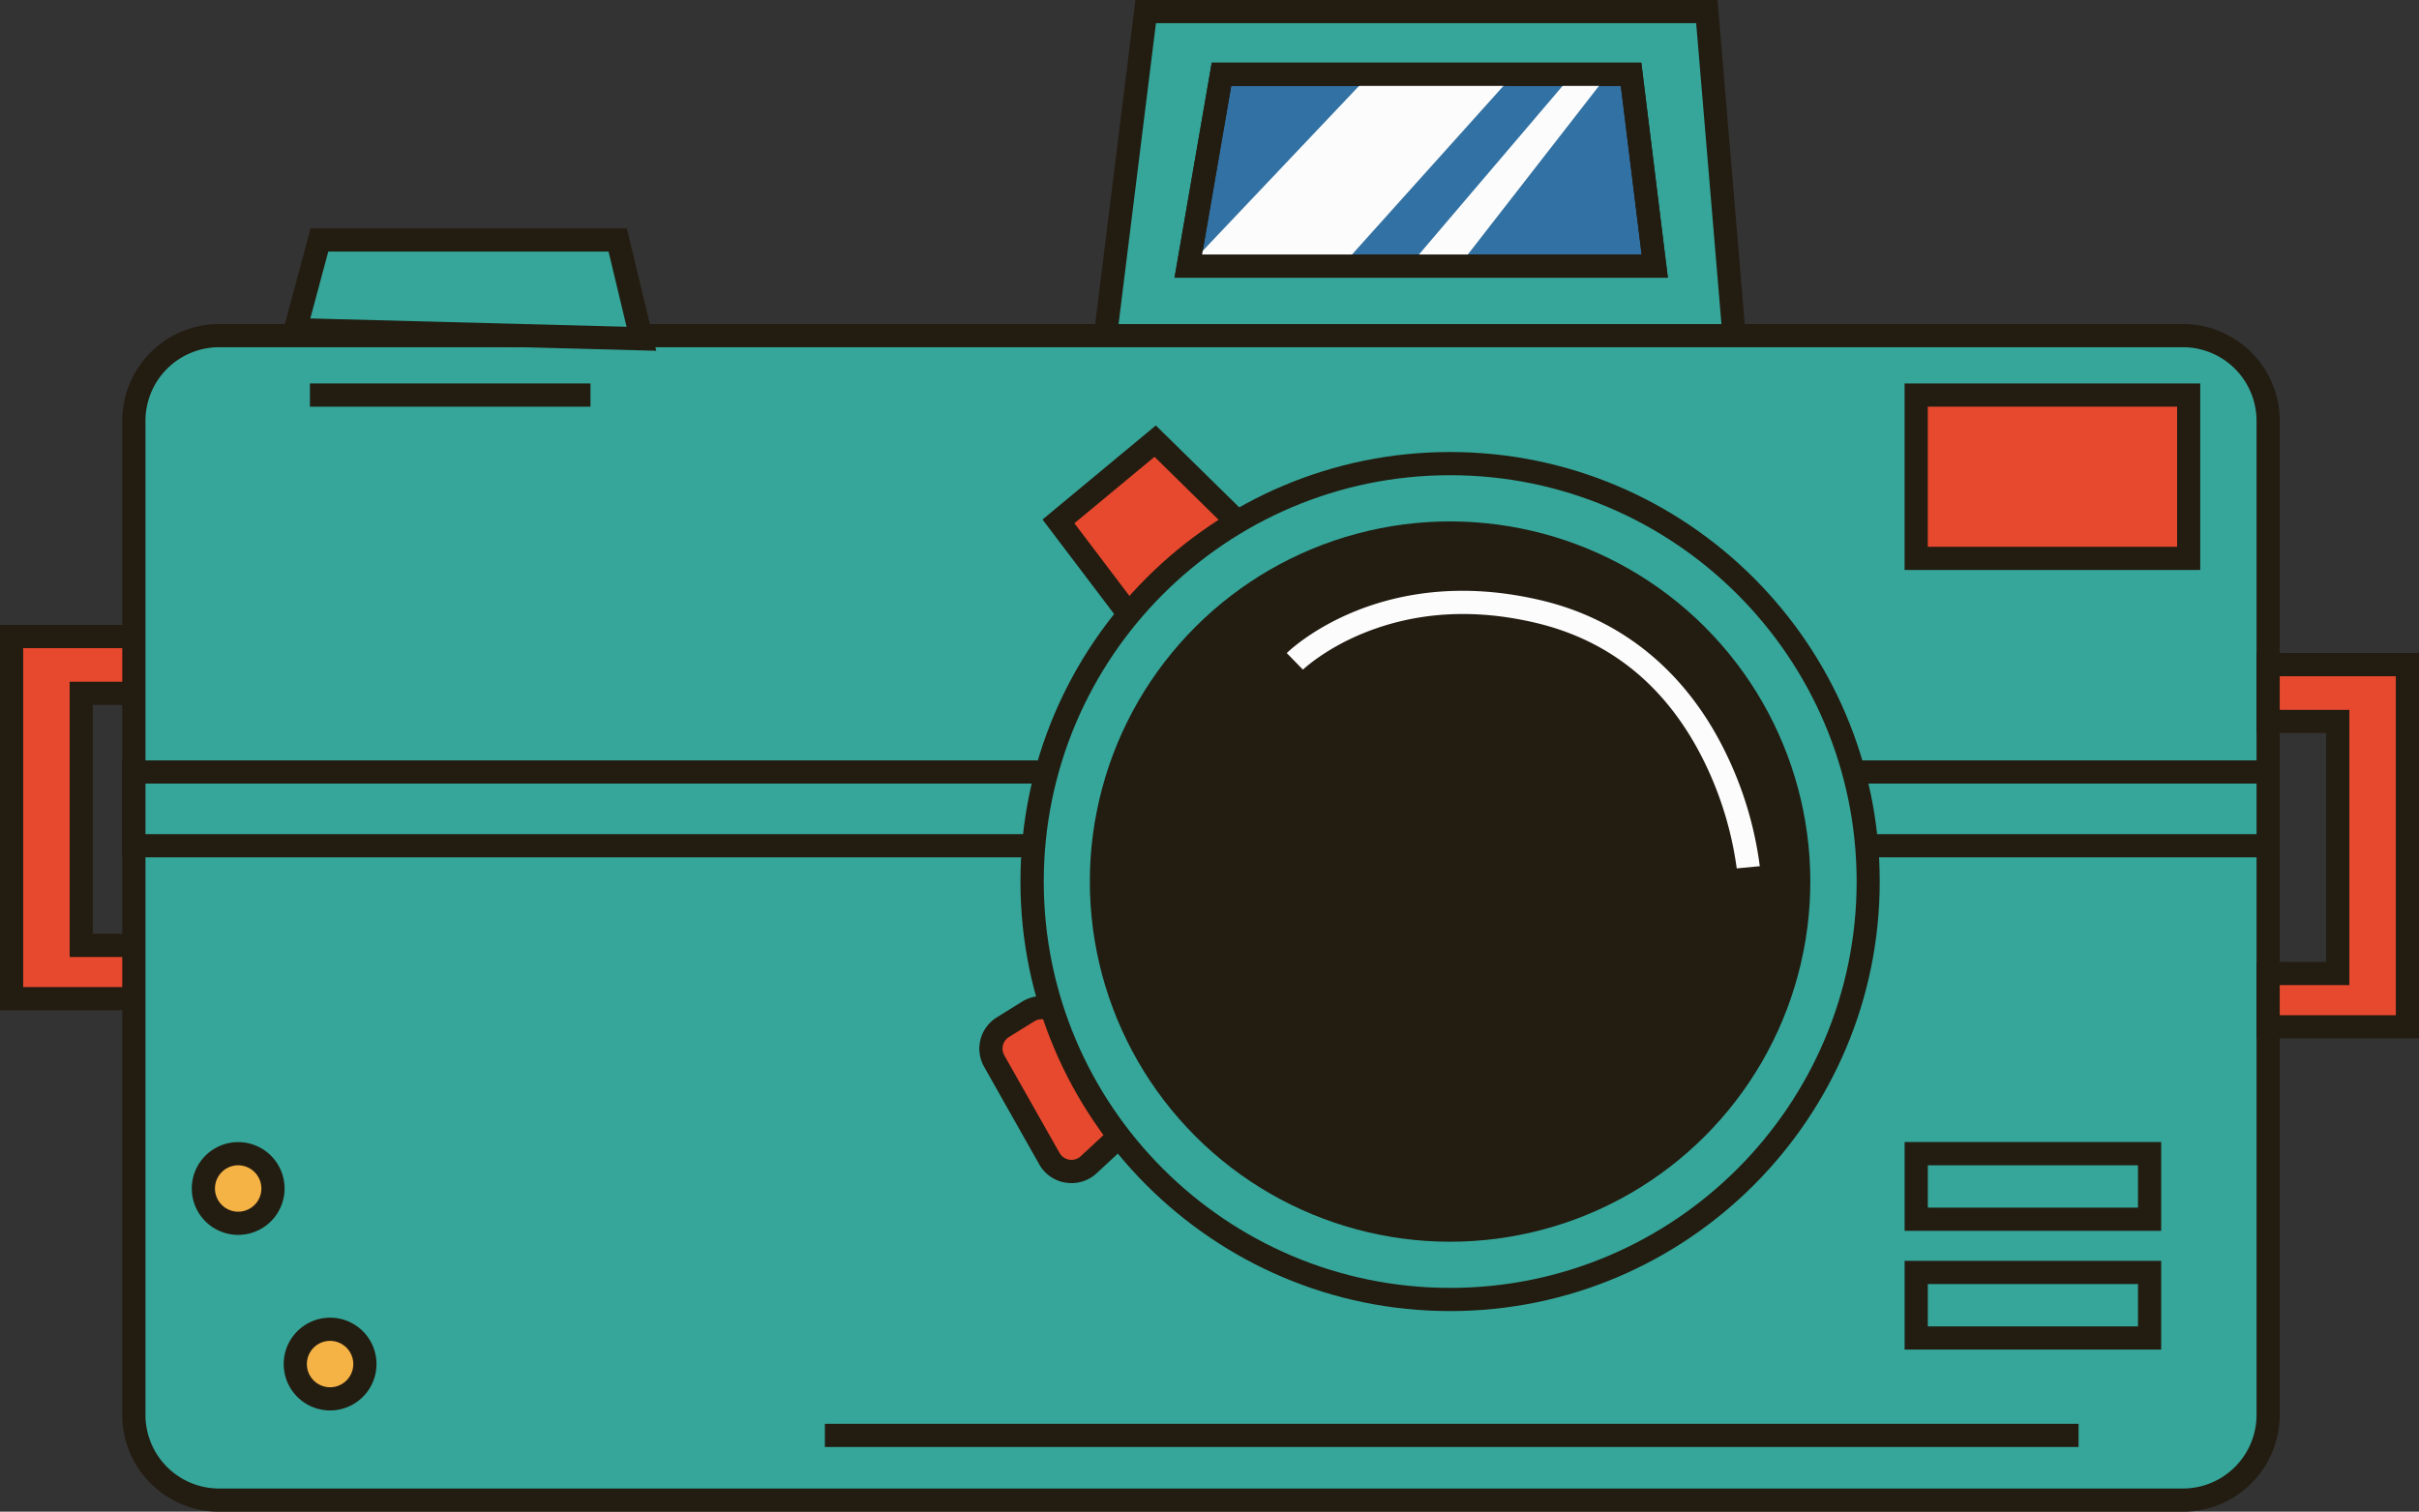 <svg xmlns="http://www.w3.org/2000/svg" width="1080" height="675.08" viewBox="0 0 1080 675.08"><rect x="0" y="0" width="1080" height="675.08" fill="#333333" stroke="none"/><g id="Слой_2" data-name="Слой 2"><g id="Sticker09_546102944"><g id="Sticker09_546102944-2" data-name="Sticker09_546102944"><path d="M67.36 284.24H5.17V445.98H67.36V422.19H36.27V309.61H67.36V284.24z" fill="#e7492e"/><path d="M72.53 451.15H0V279.07H72.53v35.72H41.44V417H72.53zM10.35 440.8H62.18V427.37H31.09V304.44H62.18v-15H10.35z" fill="#231c11"/><path d="M493.54 149.88 511.51 5.17H762.04L774.2 149.88H493.54z" fill="#35a699"/><path d="M779.83 155.06H487.69L506.94.0H766.8zM499.4 144.71H768.57L757.28 10.35H516.09z" fill="#231c11"/><rect x="59.76" y="149.88" width="952.88" height="520.02" rx="36.75" fill="#35a699"/><path d="M974.61 675.08H97.8a43.26 43.26.0 0 1-43.22-43.21V187.92A43.26 43.26.0 0 1 97.8 144.71H974.61a43.26 43.26.0 0 1 43.21 43.21v444A43.26 43.26.0 0 1 974.61 675.08zM97.8 155.06a32.9 32.9.0 0 0-32.86 32.86v444A32.9 32.9.0 0 0 97.8 664.73H974.61a32.9 32.9.0 0 0 32.86-32.86V187.92a32.9 32.9.0 0 0-32.86-32.86z" fill="#231c11"/><path d="M511.51 284.24 472.57 232.84 515.74 197.03 560.14 240.64 511.51 284.24z" fill="#e7492e"/><path d="M510.78 291.85 465.45 232l50.59-42 51.66 50.74zm-31.1-58.18 32.56 43 40.34-36.17L515.45 204z" fill="#231c11"/><path d="M59.76 344.74h952.88v32.93H59.76z" fill="#35a699"/><path d="M1017.82 382.85H54.58V339.57h963.24zM64.94 372.5h942.53V349.92H64.94z" fill="#231c11"/><path d="M459 451.71l-11.27 7a11.3 11.3.0 0 0-3.85 15.15l24.63 43.53a11.3 11.3.0 0 0 17.51 2.73l13-12a11.31 11.31.0 0 0 1.65-14.68l-26.39-38.51A11.28 11.28.0 0 0 459 451.71z" fill="#e7492e"/><path d="M478.41 528.34a17.22 17.22.0 0 1-2.57-.2A16.37 16.37.0 0 1 464 520L439.4 476.44A16.44 16.44.0 0 1 445 454.35l11.27-7A16.43 16.43.0 0 1 478.6 452L505 490.5a16.55 16.55.0 0 1-2.4 21.4l-13 12.05A16.44 16.44.0 0 1 478.41 528.34zM465 455.16a6.11 6.11.0 0 0-3.24.94l-11.27 7a6.11 6.11.0 0 0-2.09 8.21l24.64 43.53a6.11 6.11.0 0 0 9.48 1.48l13-12.05a6.15 6.15.0 0 0 .9-7.95l-26.39-38.52A6.1 6.1.0 0 0 465 455.16z" fill="#231c11"/><circle cx="647.41" cy="393.68" r="186.64" transform="translate(-88.75 573.1) rotate(-45)" fill="#35a699"/><path d="M647.41 585.49c-105.76.0-191.81-86.05-191.81-191.81s86-191.82 191.81-191.82 191.82 86.05 191.82 191.82S753.18 585.49 647.41 585.49zm0-373.28C547.35 212.21 466 293.62 466 393.68s81.4 181.46 181.46 181.46 181.47-81.4 181.47-181.46S747.48 212.21 647.41 212.21z" fill="#231c11"/><circle cx="647.41" cy="393.68" r="160.83" transform="translate(-88.75 573.1) rotate(-45)" fill="#231c11"/><path d="M131.84 147.21l10.75-40.03H275.79L286.36 151.29 131.84 147.21z" fill="#35a699"/><path d="M293 156.64l-167.83-4.43 13.5-50.2H279.87zM138.54 142.21l141.21 3.72-8.05-33.57H146.56z" fill="#231c11"/><path d="M855.53 568.24h104.19v29.27H855.53z" fill="#35a699"/><path d="M964.89 602.68H850.35V563.06H964.89zM860.7 592.33h93.84V573.42H860.7z" fill="#231c11"/><path d="M855.53 515.21h104.19v29.27H855.53z" fill="#35a699"/><path d="M964.89 549.65H850.35V510H964.89zM860.7 539.3h93.84V520.39H860.7z" fill="#231c11"/><path d="M855.53 176.42h121.63v72.94H855.53z" fill="#e7492e"/><path d="M982.33 254.53h-132V171.25h132zM860.7 244.18H972V181.6H860.7z" fill="#231c11"/><path d="M775.39 387.8a155.58 155.58.0 0 0-14.71-48.06c-16.3-32.92-41.5-53.63-74.89-61.56-27.51-6.54-53.36-5-76.83 4.48-17.56 7.11-27.14 16.3-27.24 16.39l-7.23-7.41c1.69-1.66 42.35-40.48 113.69-23.53 36.13 8.58 64.47 31.87 81.94 67.36a162.72 162.72.0 0 1 15.57 51.35z" fill="#fcfcfc"/><path d="M545.34 33.19 530.54 118.81H738.79L728.22 33.19H545.34z" fill="#3271a3"/><path d="M744.64 124H524.39L541 28H732.79zM536.69 113.64H732.93l-9.29-75.28H549.7z" fill="#231c11"/><circle cx="106.34" cy="530.75" r="15.54" fill="#f5b245"/><path d="M106.34 551.46a20.71 20.71.0 1 1 20.71-20.71A20.73 20.73.0 0 1 106.34 551.46zm0-31.07a10.36 10.36.0 1 0 10.36 10.36A10.38 10.38.0 0 0 106.34 520.39z" fill="#231c11"/><circle cx="147.37" cy="609.15" r="15.54" fill="#f5b245"/><path d="M147.37 629.86a20.71 20.71.0 1 1 20.72-20.71A20.73 20.73.0 0 1 147.37 629.86zm0-31.07a10.36 10.36.0 1 0 10.36 10.36A10.37 10.37.0 0 0 147.37 598.79z" fill="#231c11"/><path d="M138.37 171.25h125.26v10.35H138.37z" fill="#231c11"/><path d="M368.28 635.83H928v10.35H368.28z" fill="#231c11"/><path d="M530.54 118.81l81.13-85.62H675.89L598.99 118.81H530.54z" fill="#fcfcfc"/><path d="M629.11 118.81 702.05 33.19H717.91L651.31 118.81H629.11z" fill="#fcfcfc"/><path d="M744.64 124H524.39L541 28H732.79zM536.69 113.64H732.93l-9.29-75.28H549.7z" fill="#231c11"/><path d="M1012.64 296.81H1074.82V458.54H1012.64V434.75H1043.73V322.18H1012.64V296.81z" fill="#e7492e"/><path d="M1080 463.71h-72.53V429.58h31.09V327.35h-31.09V291.63H1080zm-62.18-10.35h51.83V302h-51.83v15h31.09V439.93h-31.09z" fill="#231c11"/></g></g></g></svg>
